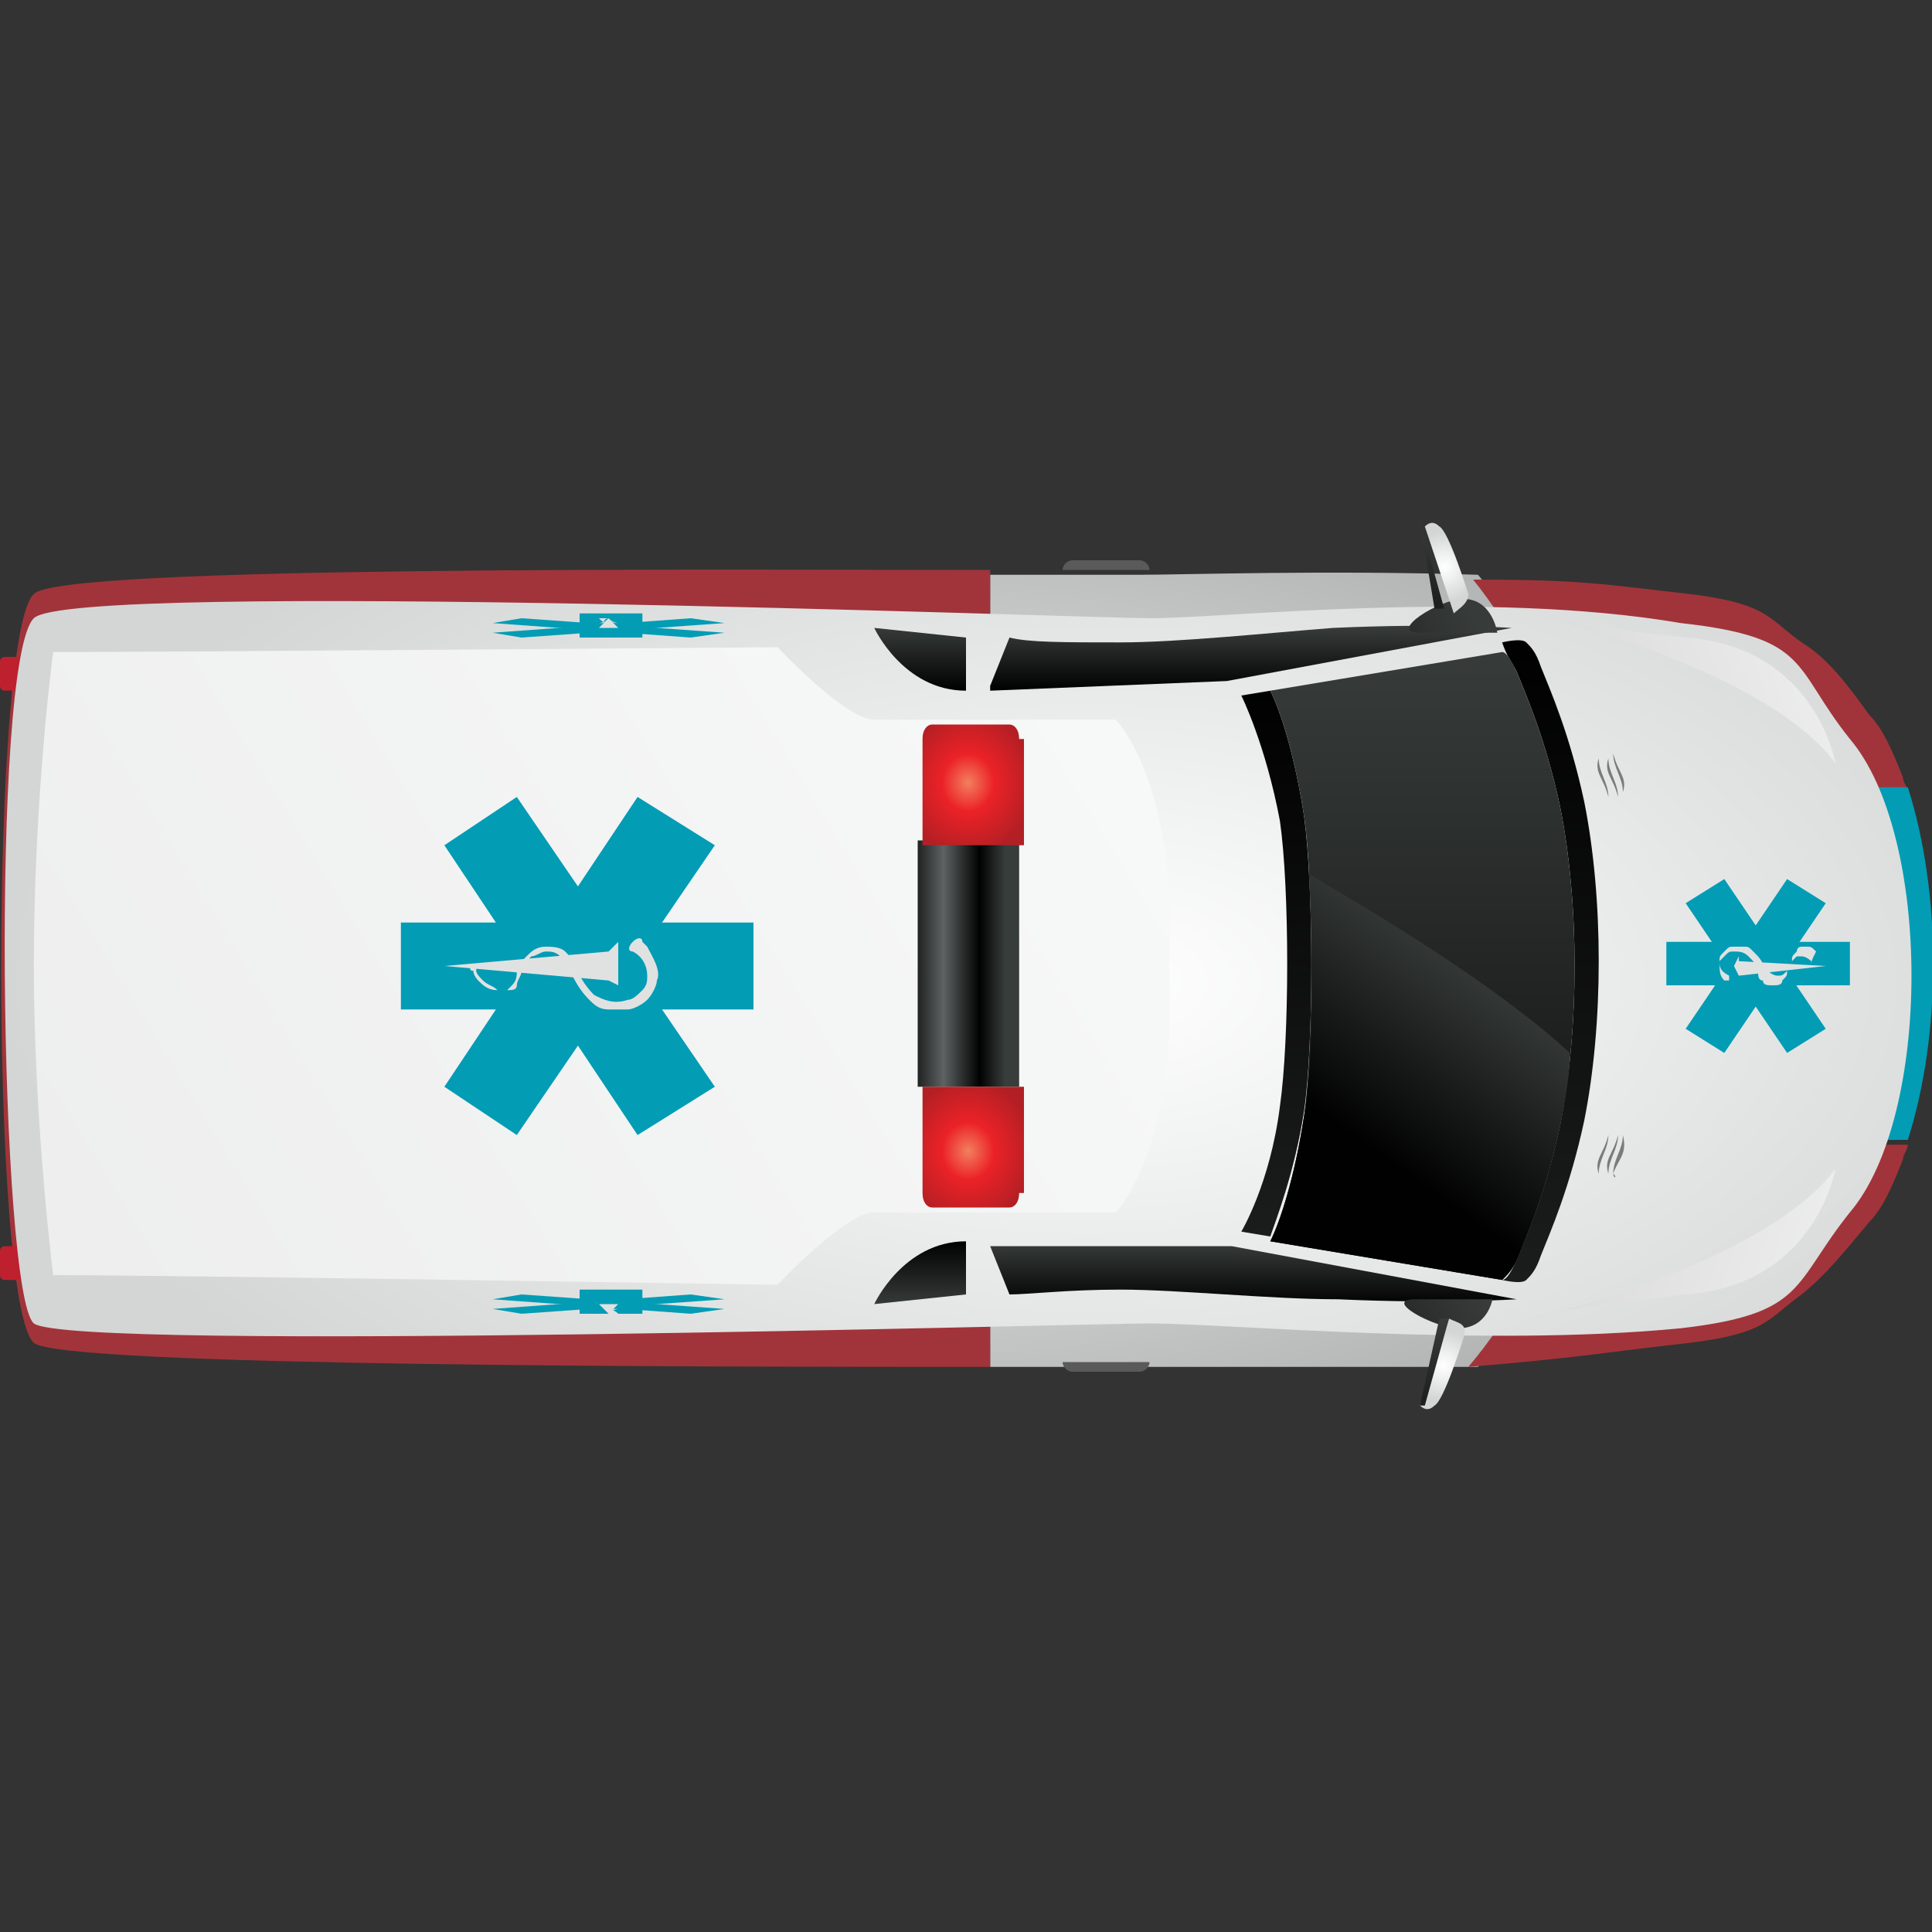 <?xml version="1.0" encoding="utf-8"?>
<!-- Generator: Adobe Illustrator 19.0.0, SVG Export Plug-In . SVG Version: 6.00 Build 0)  -->
<svg version="1.1" id="Layer_1" xmlns="http://www.w3.org/2000/svg" xmlns:xlink="http://www.w3.org/1999/xlink" x="0px" y="0px"
	 viewBox="0 0 40 40" style="enable-background:new 0 0 40 40;" xml:space="preserve">
<rect x="0" y="0" width="40" height="40" fill="#333333" stroke="none"/>
<style type="text/css">
	.Drop_x0020_Shadow{fill:none;}
	.Round_x0020_Corners_x0020_2_x0020_pt{fill:#FFFFFF;stroke:#000000;stroke-miterlimit:10;}
	.Live_x0020_Reflect_x0020_X{fill:none;}
	.Bevel_x0020_Soft{fill:url(#SVGID_1_);}
	.Dusk{fill:#FFFFFF;}
	.Foliage_GS{fill:#FFDD00;}
	.Pompadour_GS{fill-rule:evenodd;clip-rule:evenodd;fill:#44ADE2;}
	.st0{fill:url(#XMLID_37_);}
	.st1{fill:#A1343A;}
	.st2{fill:#BE202E;}
	.st3{fill:#029CB5;}
	.st4{fill:url(#XMLID_38_);}
	.st5{fill:url(#XMLID_41_);}
	.st6{fill:url(#XMLID_42_);}
	.st7{fill:url(#XMLID_84_);}
	.st8{fill:url(#XMLID_85_);}
	.st9{fill:url(#XMLID_86_);}
	.st10{fill:url(#XMLID_87_);}
	.st11{fill:url(#XMLID_88_);}
	.st12{fill:url(#XMLID_89_);}
	.st13{fill:url(#XMLID_90_);}
	.st14{fill:url(#XMLID_91_);}
	.st15{fill:url(#XMLID_92_);}
	.st16{fill:url(#XMLID_93_);}
	.st17{fill:url(#XMLID_94_);}
	.st18{fill:url(#XMLID_95_);}
	.st19{fill:url(#XMLID_96_);}
	.st20{fill:#5A5A5A;}
	.st21{fill:#7B7B7B;}
	.st22{fill:url(#XMLID_97_);}
	.st23{fill:url(#XMLID_98_);}
	.st24{fill:url(#XMLID_99_);}
	.st25{fill:url(#XMLID_100_);}
	.st26{fill:url(#XMLID_101_);}
	.st27{fill:#E0E2E2;}
</style>
<linearGradient id="SVGID_1_" gradientUnits="userSpaceOnUse" x1="0" y1="0" x2="0.707" y2="0.707">
	<stop  offset="0" style="stop-color:#DEDFE3"/>
	<stop  offset="0.174" style="stop-color:#D8D9DD"/>
	<stop  offset="0.352" style="stop-color:#C9CACD"/>
	<stop  offset="0.532" style="stop-color:#B4B5B8"/>
	<stop  offset="0.714" style="stop-color:#989A9C"/>
	<stop  offset="0.895" style="stop-color:#797C7E"/>
	<stop  offset="1" style="stop-color:#656B6C"/>
</linearGradient>
<g id="XMLID_2_">
	
		<radialGradient id="XMLID_37_" cx="23.88" cy="-3943.093" r="36.793" gradientTransform="matrix(-4.214001e-011 0.313 -0.61 -8.220222e-011 -2386.58 12.645)" gradientUnits="userSpaceOnUse">
		<stop  offset="0" style="stop-color:#F7F8F8"/>
		<stop  offset="1" style="stop-color:#A9ACAB"/>
	</radialGradient>
	<path id="XMLID_83_" class="st0" d="M30.6,11.9c-3.1-0.1-6.1,0-7,0c-0.2,0-1.4,0-3.1,0v16.4c1.7,0,2.8,0,3.1,0c1,0,3.9,0,7,0
		c1.6-2,2.7-4.9,2.7-8.2C33.2,16.7,32.2,13.8,30.6,11.9z"/>
	<path id="XMLID_82_" class="st1" d="M20.5,11.8c-5.6,0-19.3-0.1-19.8,0.5c-0.9,0.8-0.9,14.7,0,15.5c0.5,0.5,14.2,0.5,19.8,0.5V11.8
		z"/>
	<g id="XMLID_79_">
		<path id="XMLID_81_" class="st2" d="M0.1,14.3c-0.1,0-0.1-0.1-0.1-0.1l0-0.5c0-0.1,0.1-0.1,0.1-0.1h0.4c0.1,0,0.1,0.1,0.1,0.1v0.5
			c0,0.1-0.1,0.1-0.1,0.1H0.1z"/>
		<path id="XMLID_80_" class="st2" d="M0.1,26.5c-0.1,0-0.1-0.1-0.1-0.1l0-0.5c0-0.1,0.1-0.1,0.1-0.1h0.4c0.1,0,0.1,0.1,0.1,0.1v0.5
			c0,0.1-0.1,0.1-0.1,0.1H0.1z"/>
	</g>
	<path id="XMLID_78_" class="st1" d="M35,27.8c1.6-0.2,1.6-0.5,2.3-1c0.5-0.4,0.9-0.9,1.4-1.5c0.3-0.3,0.5-0.8,0.7-1.3
		c0-0.1,0.1-0.2,0.1-0.3h-1.8v-7.3h1.8c0-0.1-0.1-0.2-0.1-0.3c-0.2-0.5-0.4-1-0.7-1.3c-0.5-0.7-0.9-1.2-1.4-1.5
		c-0.7-0.5-0.7-0.8-2.3-1c-1.8-0.2-2.2-0.3-4.5-0.3c1.6,2,2.6,4.9,2.6,8.1c0,3.3-1,6.2-2.7,8.2C32.8,28.1,33.2,28,35,27.8z"/>
	<path id="XMLID_77_" class="st3" d="M37.7,23.6h1.8c0.7-2.2,0.7-5.1,0-7.3h-1.8V23.6z"/>
	
		<radialGradient id="XMLID_38_" cx="24.543" cy="-3658.064" r="37.627" gradientTransform="matrix(-4.214001e-011 0.313 -0.597 -8.037579e-011 -2161.329 12.645)" gradientUnits="userSpaceOnUse">
		<stop  offset="0" style="stop-color:#FFFFFF"/>
		<stop  offset="1" style="stop-color:#D3D6D5"/>
	</radialGradient>
	<path id="XMLID_76_" class="st4" d="M23.8,12.8c-1.2,0-22.3-0.8-23.1,0c-0.9,0.9-0.7,14,0,14.6c0.8,0.6,21.9,0,23.1,0
		c1.6,0,6.9,0.5,11,0.1c2.6-0.3,2.3-0.9,3.5-2.4c1.7-2,1.7-7.8,0-9.8c-1.2-1.5-0.8-2.1-3.5-2.4C30.7,12.2,25.4,12.8,23.8,12.8z"/>
	
		<linearGradient id="XMLID_41_" gradientUnits="userSpaceOnUse" x1="15.562" y1="23.163" x2="26.9" y2="23.163" gradientTransform="matrix(-1.346898e-010 1 -1 -1.346898e-010 49.619 -1.228)">
		<stop  offset="0" style="stop-color:#010101"/>
		<stop  offset="1" style="stop-color:#1B1C1C"/>
	</linearGradient>
	<path id="XMLID_75_" class="st5" d="M27,16.9c-0.2-1.3-0.5-2.2-0.7-2.6l-0.6,0.1c0,0,0.5,1,0.8,2.6c0.2,1.4,0.2,4.5,0,5.9
		c-0.2,1.6-0.8,2.6-0.8,2.6l0.6,0.1c0.1-0.3,0.5-1.3,0.7-2.6C27.2,21.6,27.2,18.4,27,16.9z"/>
	
		<linearGradient id="XMLID_42_" gradientUnits="userSpaceOnUse" x1="14.667" y1="17.454" x2="27.796" y2="17.454" gradientTransform="matrix(-1.346898e-010 1 -1 -1.346898e-010 49.619 -1.228)">
		<stop  offset="0" style="stop-color:#010101"/>
		<stop  offset="1" style="stop-color:#1B1C1C"/>
	</linearGradient>
	<path id="XMLID_74_" class="st6" d="M31.4,13.9c0.2,0.5,0.6,1.4,0.9,2.8c0.4,2,0.4,4.6,0,6.6c-0.3,1.4-0.7,2.3-0.9,2.8
		c-0.1,0.2-0.2,0.4-0.3,0.4l0,0c0,0,0.4,0.1,0.5,0c0.1-0.1,0.2-0.2,0.3-0.5c0.2-0.5,0.6-1.4,0.9-2.8c0.4-2,0.4-4.6,0-6.6
		c-0.3-1.4-0.7-2.3-0.9-2.8c-0.1-0.3-0.2-0.4-0.3-0.5c-0.1-0.1-0.5,0-0.5,0l0,0C31.2,13.6,31.3,13.7,31.4,13.9z"/>
	
		<linearGradient id="XMLID_84_" gradientUnits="userSpaceOnUse" x1="14.723" y1="20.157" x2="27.739" y2="20.157" gradientTransform="matrix(-1.346898e-010 1 -1 -1.346898e-010 49.619 -1.228)">
		<stop  offset="0" style="stop-color:#373C3A"/>
		<stop  offset="1" style="stop-color:#0E0F0F"/>
	</linearGradient>
	<path id="XMLID_73_" class="st7" d="M27,16.9c0.2,1.4,0.2,4.7,0,6.2c-0.2,1.3-0.5,2.2-0.7,2.6l4.8,0.8c0.1-0.1,0.2-0.2,0.3-0.4
		c0.2-0.5,0.6-1.4,0.9-2.8c0.4-2,0.4-4.6,0-6.6c-0.3-1.4-0.7-2.3-0.9-2.8c-0.1-0.2-0.2-0.4-0.3-0.4l-4.8,0.8
		C26.5,14.7,26.8,15.6,27,16.9z"/>
	<g id="XMLID_70_">
		
			<linearGradient id="XMLID_85_" gradientUnits="userSpaceOnUse" x1="14.221" y1="23.742" x2="15.503" y2="23.742" gradientTransform="matrix(-1.346898e-010 1 -1 -1.346898e-010 49.619 -1.228)">
			<stop  offset="0" style="stop-color:#373C3A"/>
			<stop  offset="1" style="stop-color:#010101"/>
		</linearGradient>
		<path id="XMLID_72_" class="st8" d="M23.2,13.3c-1.2,0-1.9,0-2.3-0.1l-0.4,1v0.1l4.9-0.2l5.9-1.1c0,0-1.5-0.1-3.7,0
			C26.3,13.1,24.4,13.3,23.2,13.3z"/>
		
			<linearGradient id="XMLID_86_" gradientUnits="userSpaceOnUse" x1="26.959" y1="23.742" x2="28.241" y2="23.742" gradientTransform="matrix(-1.346898e-010 1 -1 -1.346898e-010 49.619 -1.228)">
			<stop  offset="0" style="stop-color:#373C3A"/>
			<stop  offset="1" style="stop-color:#010101"/>
		</linearGradient>
		<path id="XMLID_71_" class="st9" d="M20.5,25.8l0.4,1c0.4,0,1.2-0.1,2.3-0.1c1.2,0,3.1,0.2,4.5,0.2c2.2,0.1,3.7,0,3.7,0l-5.9-1.1
			L20.5,25.8L20.5,25.8z"/>
	</g>
	
		<linearGradient id="XMLID_87_" gradientUnits="userSpaceOnUse" x1="21.202" y1="18.853" x2="24.852" y2="21.449" gradientTransform="matrix(-1.346898e-010 1 -1 -1.346898e-010 49.619 -1.228)">
		<stop  offset="0" style="stop-color:#373C3A"/>
		<stop  offset="1" style="stop-color:#010101"/>
	</linearGradient>
	<path id="XMLID_69_" class="st10" d="M31.4,26.1c0.2-0.5,0.6-1.4,0.9-2.8c0.1-0.5,0.2-1,0.2-1.5c-1.5-1.4-4.2-3-5.4-3.7
		c0.1,1.6,0.1,3.9-0.1,5c-0.2,1.3-0.5,2.2-0.7,2.6l4.8,0.8C31.2,26.4,31.3,26.3,31.4,26.1z"/>
	
		<linearGradient id="XMLID_88_" gradientUnits="userSpaceOnUse" x1="14.639" y1="27.741" x2="50.352" y2="86.359" gradientTransform="matrix(-1.346898e-010 1 -1 -1.346898e-010 49.619 -1.228)">
		<stop  offset="0" style="stop-color:#F7F8F8"/>
		<stop  offset="1" style="stop-color:#DCDBDB"/>
	</linearGradient>
	<path id="XMLID_68_" class="st11" d="M1.1,26.4c2.4,0,15,0.2,15,0.2s1.4-1.5,2-1.5c2.9,0,5,0,5,0s1.3-1.3,1.1-5.1
		c0.2-3.8-1.1-5.1-1.1-5.1s-2.1,0-5,0c-0.6,0-2-1.5-2-1.5s-12.6,0.1-15,0.1c0,0-0.4,3-0.4,6.5C0.7,23.2,1.1,26.4,1.1,26.4z"/>
	
		<linearGradient id="XMLID_89_" gradientUnits="userSpaceOnUse" x1="13.622" y1="9.32" x2="16.182" y2="16.692" gradientTransform="matrix(-1.346898e-010 1 -1 -1.346898e-010 49.619 -1.228)">
		<stop  offset="0" style="stop-color:#F7F8F8"/>
		<stop  offset="1" style="stop-color:#DCDBDB"/>
	</linearGradient>
	<path id="XMLID_67_" class="st12" d="M38,15.8c0,0-0.4-2.4-3.1-2.6c-2.8-0.3-3.2-0.5-3.2-0.5S36.5,13.8,38,15.8z"/>
	
		<linearGradient id="XMLID_90_" gradientUnits="userSpaceOnUse" x1="40.849" y1="9.32" x2="43.409" y2="16.692" gradientTransform="matrix(1.346898e-010 -1 -1 -1.346898e-010 49.619 68.475)">
		<stop  offset="0" style="stop-color:#F7F8F8"/>
		<stop  offset="1" style="stop-color:#DCDBDB"/>
	</linearGradient>
	<path id="XMLID_66_" class="st13" d="M38,24.2c0,0-0.4,2.4-3.1,2.6c-2.8,0.3-3.2,0.5-3.2,0.5S36.5,26.2,38,24.2z"/>
	
		<linearGradient id="XMLID_91_" gradientUnits="userSpaceOnUse" x1="28.007" y1="18.912" x2="29.413" y2="21.634" gradientTransform="matrix(-1.346898e-010 1 -1 -1.346898e-010 49.619 -1.228)">
		<stop  offset="0" style="stop-color:#373C3A"/>
		<stop  offset="1" style="stop-color:#1B1C1C"/>
	</linearGradient>
	<path id="XMLID_65_" class="st14" d="M30.9,26.9c0,0-0.1,0.6-0.7,0.6c-0.5,0-1.6-0.6-0.9-0.6C30,26.9,30.7,26.9,30.9,26.9z"/>
	
		<radialGradient id="XMLID_92_" cx="49.927" cy="9.986" r="2.312" gradientTransform="matrix(-4.214001e-011 0.313 -0.314 -4.231775e-011 33.025 12.645)" gradientUnits="userSpaceOnUse">
		<stop  offset="0" style="stop-color:#FFFFFF"/>
		<stop  offset="1" style="stop-color:#D3D6D5"/>
	</radialGradient>
	<path id="XMLID_64_" class="st15" d="M29.7,29.1c0.2-0.1,0.6-1.4,0.6-1.4c0.1-0.3-0.1-0.3-0.3-0.4l-0.6,1.8
		C29.5,29.2,29.6,29.2,29.7,29.1z"/>
	
		<linearGradient id="XMLID_93_" gradientUnits="userSpaceOnUse" x1="28.56" y1="19.966" x2="30.412" y2="19.966" gradientTransform="matrix(-1.346898e-010 1 -1 -1.346898e-010 49.619 -1.228)">
		<stop  offset="0" style="stop-color:#373C3A"/>
		<stop  offset="1" style="stop-color:#1B1C1C"/>
	</linearGradient>
	<path id="XMLID_63_" class="st16" d="M30,27.3c-0.1,0-0.2,0-0.2,0l-0.4,1.8c0,0,0.1,0,0.1,0L30,27.3z"/>
	
		<linearGradient id="XMLID_94_" gradientUnits="userSpaceOnUse" x1="13.97" y1="19.152" x2="15.196" y2="21.844" gradientTransform="matrix(-1.346898e-010 1 -1 -1.346898e-010 49.619 -1.228)">
		<stop  offset="0" style="stop-color:#373C3A"/>
		<stop  offset="1" style="stop-color:#1B1C1C"/>
	</linearGradient>
	<path id="XMLID_62_" class="st17" d="M31,13.1c0,0-0.1-0.7-0.7-0.7c-0.5,0-1.6,0.7-0.9,0.7C30,13.1,30.8,13.1,31,13.1z"/>
	
		<radialGradient id="XMLID_95_" cx="-2.901" cy="9.906" r="2.328" gradientTransform="matrix(-4.214001e-011 0.313 -0.314 -4.231775e-011 33.025 12.645)" gradientUnits="userSpaceOnUse">
		<stop  offset="0" style="stop-color:#FFFFFF"/>
		<stop  offset="1" style="stop-color:#D3D6D5"/>
	</radialGradient>
	<path id="XMLID_61_" class="st18" d="M30.4,12.3c0,0-0.4-1.3-0.6-1.4c-0.1-0.1-0.2-0.1-0.3,0l0.6,1.8
		C30.2,12.6,30.4,12.5,30.4,12.3z"/>
	
		<linearGradient id="XMLID_96_" gradientUnits="userSpaceOnUse" x1="12.045" y1="19.939" x2="13.897" y2="19.939" gradientTransform="matrix(-1.346898e-010 1 -1 -1.346898e-010 49.619 -1.228)">
		<stop  offset="0" style="stop-color:#373C3A"/>
		<stop  offset="1" style="stop-color:#1B1C1C"/>
	</linearGradient>
	<path id="XMLID_60_" class="st19" d="M29.4,10.8C29.4,10.9,29.4,10.9,29.4,10.8l0.3,1.8c0,0,0.1,0,0.2,0L29.4,10.8z"/>
	<path id="XMLID_59_" class="st20" d="M23.8,11.8c0-0.1-0.1-0.2-0.2-0.2h-1.4c-0.1,0-0.2,0.1-0.2,0.2H23.8z"/>
	<path id="XMLID_58_" class="st20" d="M23.8,28.2c0,0.1-0.1,0.2-0.2,0.2h-1.4c-0.1,0-0.2-0.1-0.2-0.2H23.8z"/>
	<g id="XMLID_47_">
		<g id="XMLID_53_">
			<g id="XMLID_54_">
				<path id="XMLID_57_" class="st21" d="M33.4,15.6c0,0.3,0.2,0.5,0.2,0.8c0,0,0,0,0,0c0,0,0,0,0,0C33.7,16.1,33.5,16,33.4,15.6
					C33.5,15.6,33.4,15.6,33.4,15.6C33.4,15.6,33.4,15.6,33.4,15.6z"/>
				<path id="XMLID_56_" class="st21" d="M33.5,16.5c0-0.3-0.2-0.5-0.2-0.8c0,0,0,0,0,0c0,0,0,0,0,0C33.2,16,33.4,16.1,33.5,16.5
					C33.4,16.5,33.4,16.5,33.5,16.5C33.5,16.5,33.5,16.5,33.5,16.5z"/>
				<path id="XMLID_55_" class="st21" d="M33.3,16.5c0-0.3-0.2-0.5-0.2-0.8c0,0,0,0,0,0c0,0,0,0,0,0C33,16,33.2,16.1,33.3,16.5
					C33.2,16.5,33.2,16.5,33.3,16.5C33.3,16.5,33.3,16.5,33.3,16.5z"/>
			</g>
		</g>
		<g id="XMLID_48_">
			<g id="XMLID_49_">
				<path id="XMLID_52_" class="st21" d="M33.4,24.3c0-0.3,0.2-0.5,0.2-0.8c0,0,0,0,0,0c0,0,0,0,0,0C33.7,23.9,33.5,24,33.4,24.3
					C33.5,24.4,33.4,24.4,33.4,24.3C33.4,24.4,33.4,24.4,33.4,24.3z"/>
				<path id="XMLID_51_" class="st21" d="M33.5,23.5c0,0.3-0.2,0.5-0.2,0.8c0,0,0,0,0,0c0,0,0,0,0,0C33.2,24,33.4,23.9,33.5,23.5
					C33.4,23.5,33.4,23.5,33.5,23.5C33.5,23.5,33.5,23.5,33.5,23.5z"/>
				<path id="XMLID_50_" class="st21" d="M33.3,23.5c0,0.3-0.2,0.5-0.2,0.8c0,0,0,0,0,0c0,0,0,0,0,0C33,24,33.2,23.9,33.3,23.5
					C33.2,23.5,33.2,23.5,33.3,23.5C33.3,23.5,33.3,23.5,33.3,23.5z"/>
			</g>
		</g>
	</g>
	
		<linearGradient id="XMLID_97_" gradientUnits="userSpaceOnUse" x1="14.202" y1="30.555" x2="15.503" y2="30.555" gradientTransform="matrix(-1.346898e-010 1 -1 -1.346898e-010 49.619 -1.228)">
		<stop  offset="0" style="stop-color:#373C3A"/>
		<stop  offset="1" style="stop-color:#010101"/>
	</linearGradient>
	<path id="XMLID_46_" class="st22" d="M20,14.3v-1.1L18.1,13C18.1,13,18.7,14.3,20,14.3z"/>
	
		<linearGradient id="XMLID_98_" gradientUnits="userSpaceOnUse" x1="360.085" y1="30.555" x2="361.387" y2="30.555" gradientTransform="matrix(1.346898e-010 -1 -1 -1.346898e-010 49.619 387.108)">
		<stop  offset="0" style="stop-color:#373C3A"/>
		<stop  offset="1" style="stop-color:#010101"/>
	</linearGradient>
	<path id="XMLID_45_" class="st23" d="M20,25.7v1.1L18.1,27C18.1,27,18.7,25.7,20,25.7z"/>
	<g id="XMLID_35_">
		
			<linearGradient id="XMLID_99_" gradientUnits="userSpaceOnUse" x1="21.216" y1="28.45" x2="21.216" y2="30.672" gradientTransform="matrix(-1.346898e-010 1 -1 -1.346898e-010 49.619 -1.228)">
			<stop  offset="0" style="stop-color:#373C3A"/>
			<stop  offset="0.159" style="stop-color:#383E3B"/>
			<stop  offset="0.399" style="stop-color:#010101"/>
			<stop  offset="0.736" style="stop-color:#5D6262"/>
			<stop  offset="1" style="stop-color:#1B1C1C"/>
		</linearGradient>
		<rect id="XMLID_44_" x="19" y="17.4" class="st24" width="2.1" height="5.1"/>
		<g id="XMLID_40_">
			
				<radialGradient id="XMLID_100_" cx="-26.003" cy="69.761" r="3.884" gradientTransform="matrix(-5.248670e-011 0.39 -0.35 -4.716313e-011 44.459 26.348)" gradientUnits="userSpaceOnUse">
				<stop  offset="0" style="stop-color:#F37F5F"/>
				<stop  offset="0.393" style="stop-color:#EB2227"/>
				<stop  offset="1" style="stop-color:#B21F24"/>
			</radialGradient>
			<path id="XMLID_43_" class="st25" d="M21.1,15.3c0-0.2-0.1-0.3-0.2-0.3h-1.6c-0.1,0-0.2,0.1-0.2,0.3v2.2h2.1V15.3z"/>
		</g>
		<g id="XMLID_36_">
			
				<radialGradient id="XMLID_101_" cx="-253.894" cy="69.761" r="3.884" gradientTransform="matrix(5.248670e-011 -0.39 -0.35 -4.716313e-011 44.459 -75.185)" gradientUnits="userSpaceOnUse">
				<stop  offset="0" style="stop-color:#F37F5F"/>
				<stop  offset="0.393" style="stop-color:#EB2227"/>
				<stop  offset="1" style="stop-color:#B21F24"/>
			</radialGradient>
			<path id="XMLID_39_" class="st26" d="M21.1,24.7c0,0.2-0.1,0.3-0.2,0.3h-1.6c-0.1,0-0.2-0.1-0.2-0.3v-2.2h2.1V24.7z"/>
		</g>
	</g>
	<g id="XMLID_27_">
		<g id="XMLID_31_">
			<rect id="XMLID_34_" x="8.3" y="19.1" class="st3" width="7.3" height="1.8"/>
			<polygon id="XMLID_33_" class="st3" points="9.2,22.5 10.7,23.5 14.8,17.5 13.2,16.5 			"/>
			<polygon id="XMLID_32_" class="st3" points="9.2,17.5 10.7,16.5 14.8,22.5 13.2,23.5 			"/>
		</g>
		<g id="XMLID_28_">
			<path id="XMLID_30_" class="st27" d="M9.9,20c-0.1,0.1,0,0.2,0.1,0.3c0.1,0.1,0.2,0.1,0.3,0.2c0.1,0,0.1,0,0.2,0
				c0,0,0.1-0.1,0.1-0.1c0.1-0.1,0.1-0.2,0.1-0.3c0-0.1,0.1-0.2,0.2-0.3c0.1-0.1,0.2-0.2,0.4-0.2c0.1,0,0.3,0,0.4,0.1
				c0.1,0.1,0.2,0.2,0.2,0.3c0.1,0.2,0.2,0.4,0.4,0.6c0.2,0.1,0.4,0.2,0.7,0.1c0.1,0,0.2-0.1,0.3-0.2c0.1-0.1,0.1-0.2,0.1-0.3
				c0-0.2-0.1-0.4-0.3-0.5c-0.1,0-0.1-0.1,0-0.2c0.1-0.1,0.2-0.1,0.2,0c0,0,0,0,0.1,0.1l0,0c0.1,0.2,0.3,0.5,0.2,0.7
				c0,0.1-0.1,0.3-0.2,0.4c-0.1,0.1-0.3,0.2-0.4,0.2c-0.1,0-0.3,0-0.4,0c-0.2,0-0.3-0.1-0.4-0.2c-0.2-0.2-0.3-0.4-0.4-0.6
				c0-0.1-0.1-0.2-0.2-0.3c-0.1-0.1-0.2-0.1-0.3-0.1c-0.1,0-0.2,0.1-0.3,0.1c-0.1,0.1-0.1,0.2-0.2,0.3c0,0.1-0.1,0.2-0.1,0.3
				c0,0.1-0.1,0.1-0.2,0.1c-0.1,0-0.2,0-0.2,0c-0.2,0-0.3-0.1-0.4-0.2c0,0-0.1-0.1-0.1-0.2C9.7,20.1,9.7,20,9.9,20L9.9,20
				C9.8,19.9,9.8,19.9,9.9,20C9.9,19.9,9.9,20,9.9,20z"/>
			<polygon id="XMLID_29_" class="st27" points="12.6,20.3 12.8,20.4 12.8,20 12.8,19.5 12.6,19.7 9.2,20 			"/>
		</g>
	</g>
	<g id="XMLID_19_">
		<g id="XMLID_23_">
			<rect id="XMLID_26_" x="34.5" y="19.5" class="st3" width="3.8" height="0.9"/>
			<polygon id="XMLID_25_" class="st3" points="37.8,18.7 37,18.2 34.9,21.3 35.7,21.8 			"/>
			<polygon id="XMLID_24_" class="st3" points="37.8,21.3 37,21.8 34.9,18.7 35.7,18.2 			"/>
		</g>
		<g id="XMLID_20_">
			<path id="XMLID_22_" class="st27" d="M37.5,20c0,0,0-0.1,0-0.1c0,0-0.1-0.1-0.2-0.1c0,0-0.1,0-0.1,0c0,0,0,0-0.1,0.1
				c0,0,0,0.1-0.1,0.2c0,0.1,0,0.1-0.1,0.2c0,0.1-0.1,0.1-0.2,0.1c-0.1,0-0.2,0-0.2-0.1c-0.1,0-0.1-0.1-0.1-0.2
				c0-0.1-0.1-0.2-0.2-0.3c-0.1-0.1-0.2-0.1-0.3-0.1c-0.1,0-0.1,0-0.2,0.1c0,0-0.1,0.1-0.1,0.1c0,0.1,0,0.2,0.2,0.3c0,0,0,0.1,0,0.1
				c0,0-0.1,0-0.1,0c0,0,0,0,0,0l0,0c-0.1-0.1-0.1-0.2-0.1-0.4c0-0.1,0-0.1,0.1-0.2c0.1-0.1,0.1-0.1,0.2-0.1c0.1,0,0.2,0,0.2,0
				c0.1,0,0.1,0,0.2,0.1c0.1,0.1,0.2,0.2,0.2,0.3c0,0.1,0,0.1,0.1,0.1c0,0,0.1,0.1,0.2,0.1c0.1,0,0.1,0,0.2-0.1c0,0,0.1-0.1,0.1-0.2
				c0-0.1,0-0.1,0.1-0.2c0,0,0-0.1,0.1-0.1c0,0,0.1,0,0.1,0c0.1,0,0.1,0,0.2,0.1C37.5,19.9,37.5,19.9,37.5,20
				C37.5,20,37.5,20,37.5,20L37.5,20C37.5,20,37.5,20,37.5,20C37.4,20,37.4,20,37.5,20z"/>
			<polygon id="XMLID_21_" class="st27" points="36,19.9 36,19.8 35.9,20 36,20.2 36,20.2 37.8,20 			"/>
		</g>
	</g>
	<g id="XMLID_11_">
		<g id="XMLID_15_">
			<rect id="XMLID_18_" x="12" y="26.7" class="st3" width="1.3" height="0.5"/>
			<polygon id="XMLID_17_" class="st3" points="14.3,27.2 15,27.1 10.8,26.8 10.2,26.9 			"/>
			<polygon id="XMLID_16_" class="st3" points="10.8,27.2 10.2,27.1 14.3,26.8 15,26.9 			"/>
		</g>
		<g id="XMLID_12_">
			<path id="XMLID_14_" class="st27" d="M12.6,27.2c0.1,0,0.1,0,0.2,0c0.1,0,0.1,0,0.1,0c0,0,0,0,0,0c0,0,0,0-0.1,0
				C12.7,27.1,12.6,27.1,12.6,27.2c-0.1-0.1-0.2-0.1-0.2-0.1c-0.1,0-0.1,0-0.1,0c0,0,0,0,0.1,0c0.1,0,0.1,0,0.2,0c0.1,0,0.3,0,0.4,0
				c0.1,0,0.1,0,0.1,0c0,0-0.1,0-0.1,0c0,0-0.1,0-0.2,0c-0.1,0-0.3,0-0.4,0c0,0-0.1,0-0.1,0c0,0-0.1,0,0,0c0,0,0,0,0,0l0,0
				c0.2,0,0.3,0,0.5,0c0.1,0,0.2,0,0.2,0c0.1,0,0.1,0,0.1,0c0,0,0,0,0,0c0,0-0.1,0-0.1,0c-0.1,0-0.3,0-0.4,0c-0.1,0-0.1,0-0.2,0
				c-0.1,0-0.1,0-0.1,0c0,0,0,0,0.1,0C12.4,27.1,12.5,27.1,12.6,27.2c0.1-0.1,0.2-0.1,0.2-0.1c0,0,0.1,0,0.1,0c0,0,0,0,0,0
				c0,0-0.1,0-0.1,0c0,0-0.1,0-0.1,0C12.6,27.2,12.6,27.2,12.6,27.2L12.6,27.2C12.5,27.2,12.5,27.2,12.6,27.2
				C12.6,27.2,12.6,27.2,12.6,27.2z"/>
			<polygon id="XMLID_13_" class="st27" points="12.8,27 12.9,27 12.6,27 12.3,27 12.4,27 12.6,27.2 			"/>
		</g>
	</g>
	<g id="XMLID_3_">
		<g id="XMLID_7_">
			<rect id="XMLID_10_" x="12" y="12.7" class="st3" width="1.3" height="0.5"/>
			<polygon id="XMLID_9_" class="st3" points="10.8,12.8 10.2,12.9 14.3,13.2 15,13.1 			"/>
			<polygon id="XMLID_8_" class="st3" points="14.3,12.8 15,12.9 10.8,13.2 10.2,13.1 			"/>
		</g>
		<g id="XMLID_4_">
			<path id="XMLID_6_" class="st27" d="M12.6,12.8c-0.1,0-0.1,0-0.2,0c-0.1,0-0.1,0-0.1,0c0,0,0,0,0,0c0,0,0,0,0.1,0
				C12.5,12.9,12.5,12.9,12.6,12.8c0.1,0.1,0.2,0.1,0.2,0.1c0.1,0,0.1,0,0.1,0c0,0,0,0-0.1,0c-0.1,0-0.1,0-0.2,0c-0.1,0-0.3,0-0.4,0
				c-0.1,0-0.1,0-0.1,0c0,0,0.1,0,0.1,0c0,0,0.1,0,0.2,0c0.1,0,0.3,0,0.4,0c0,0,0.1,0,0.1,0c0,0,0.1,0,0,0c0,0,0,0,0,0h0
				c-0.2,0-0.3,0-0.5,0c-0.1,0-0.2,0-0.2,0c-0.1,0-0.1,0-0.1,0c0,0,0,0,0,0c0,0,0.1,0,0.1,0c0.1,0,0.3,0,0.4,0c0.1,0,0.1,0,0.2,0
				c0.1,0,0.1,0,0.1,0c0,0,0,0-0.1,0C12.7,12.9,12.7,12.9,12.6,12.8c-0.1,0.1-0.2,0.1-0.2,0.1c0,0-0.1,0-0.1,0c0,0,0,0,0,0
				c0,0,0.1,0,0.1,0c0,0,0.1,0,0.1,0C12.5,12.8,12.6,12.8,12.6,12.8L12.6,12.8C12.6,12.8,12.6,12.8,12.6,12.8
				C12.6,12.8,12.6,12.8,12.6,12.8z"/>
			<polygon id="XMLID_5_" class="st27" points="12.4,13 12.3,13 12.6,13 12.9,13 12.8,13 12.6,12.8 			"/>
		</g>
	</g>
</g>
</svg>
